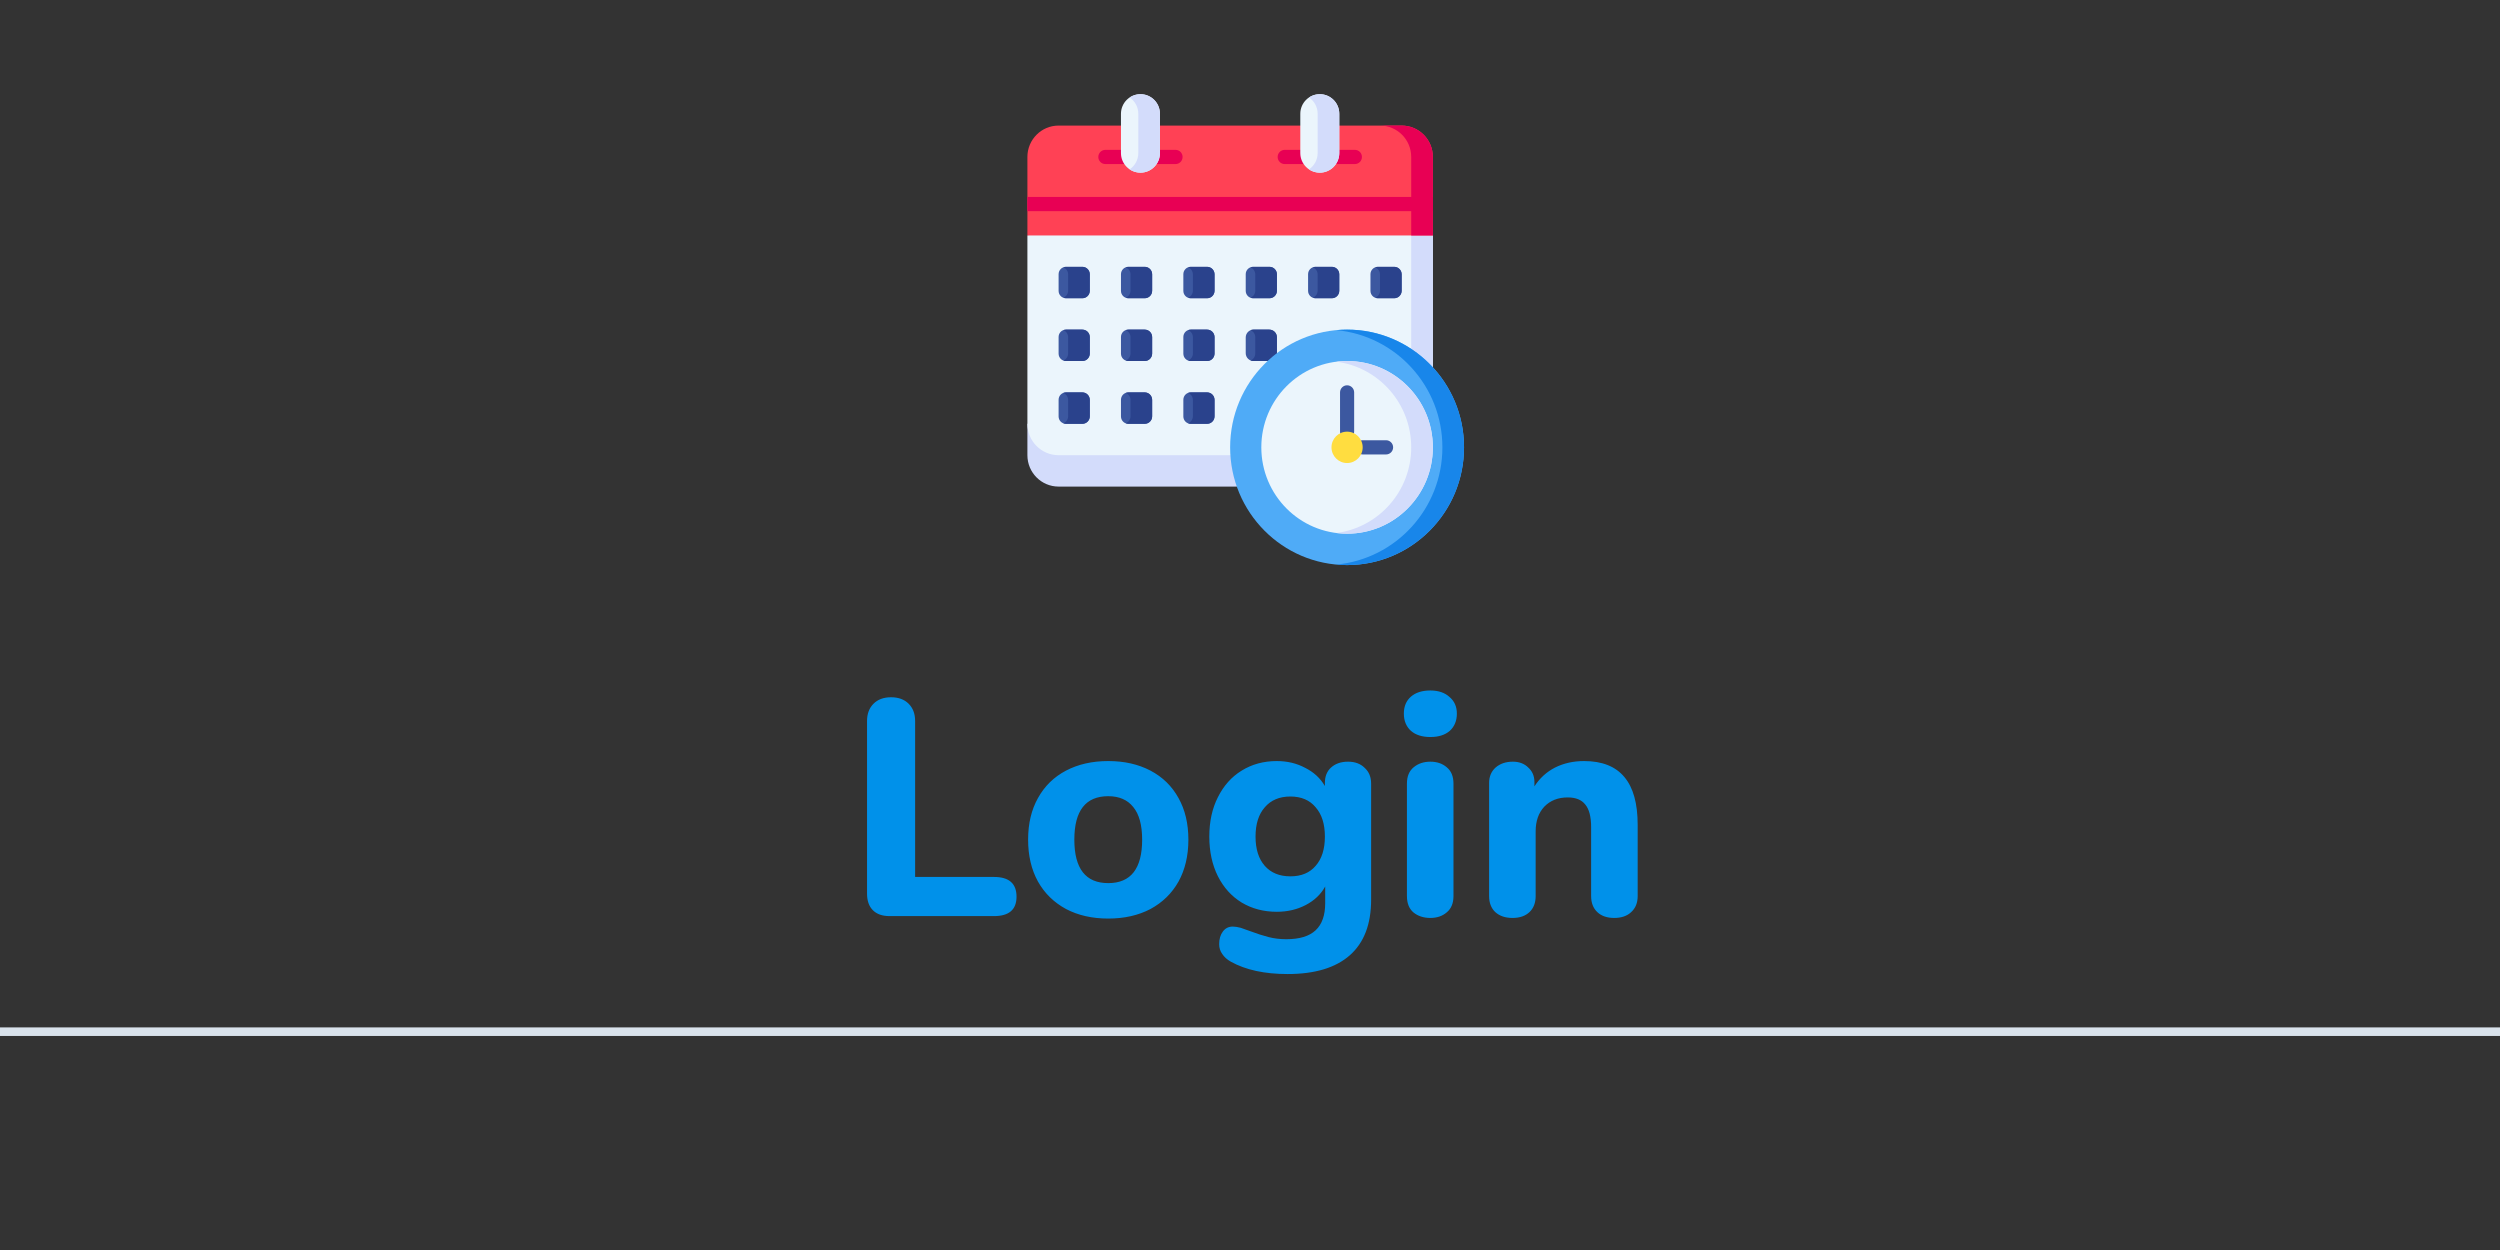 <svg width="292" height="146" viewBox="0 0 292 146" fill="none" xmlns="http://www.w3.org/2000/svg">
<rect x="0" y="0" width="292" height="146" fill="#333333" stroke="none"/>
<g clip-path="url(#clip0)">
<line y1="120.5" x2="292.001" y2="120.5" stroke="#D9E2EB"/>
<path d="M144.457 56.833H123.643C121.631 56.833 120 55.192 120 53.167V49.5H147.956L144.457 56.833Z" fill="#D3DCFB"/>
<path d="M167.359 27.5V42.904V53.167H123.643C121.631 53.167 120 51.525 120 49.5V27.5L145.501 18.333L167.359 27.5Z" fill="#EBF5FC"/>
<path d="M126.433 34.833H124.498C124.026 34.833 123.644 34.449 123.644 33.974V32.026C123.644 31.551 124.026 31.167 124.498 31.167H126.433C126.904 31.167 127.287 31.551 127.287 32.026V33.974C127.287 34.449 126.904 34.833 126.433 34.833Z" fill="#3C58A0"/>
<path d="M133.718 34.833H131.782C131.311 34.833 130.929 34.448 130.929 33.974V32.026C130.929 31.551 131.311 31.167 131.782 31.167H133.718C134.189 31.167 134.571 31.551 134.571 32.026V33.974C134.571 34.448 134.189 34.833 133.718 34.833Z" fill="#3C58A0"/>
<path d="M141.004 34.833H139.068C138.597 34.833 138.215 34.448 138.215 33.974V32.026C138.215 31.551 138.597 31.167 139.068 31.167H141.004C141.475 31.167 141.857 31.551 141.857 32.026V33.974C141.857 34.448 141.475 34.833 141.004 34.833Z" fill="#3C58A0"/>
<path d="M148.289 34.833H146.354C145.883 34.833 145.5 34.448 145.5 33.974V32.026C145.5 31.551 145.883 31.167 146.354 31.167H148.289C148.761 31.167 149.143 31.551 149.143 32.026V33.974C149.143 34.448 148.761 34.833 148.289 34.833Z" fill="#3C58A0"/>
<path d="M155.573 34.833H153.638C153.166 34.833 152.784 34.448 152.784 33.974V32.026C152.784 31.551 153.166 31.167 153.638 31.167H155.573C156.045 31.167 156.427 31.551 156.427 32.026V33.974C156.427 34.448 156.045 34.833 155.573 34.833Z" fill="#3C58A0"/>
<path d="M162.859 34.833H160.924C160.452 34.833 160.07 34.448 160.07 33.974V32.026C160.07 31.551 160.452 31.167 160.924 31.167H162.859C163.33 31.167 163.713 31.551 163.713 32.026V33.974C163.713 34.448 163.33 34.833 162.859 34.833Z" fill="#3C58A0"/>
<path d="M126.433 42.167H124.498C124.026 42.167 123.644 41.782 123.644 41.307V39.359C123.644 38.885 124.026 38.5 124.498 38.5H126.433C126.904 38.5 127.287 38.885 127.287 39.359V41.307C127.287 41.782 126.904 42.167 126.433 42.167Z" fill="#3C58A0"/>
<path d="M133.718 42.167H131.782C131.311 42.167 130.929 41.782 130.929 41.307V39.359C130.929 38.885 131.311 38.5 131.782 38.5H133.718C134.189 38.5 134.571 38.885 134.571 39.359V41.307C134.571 41.782 134.189 42.167 133.718 42.167Z" fill="#3C58A0"/>
<path d="M141.004 42.167H139.068C138.597 42.167 138.215 41.782 138.215 41.307V39.359C138.215 38.885 138.597 38.5 139.068 38.5H141.004C141.475 38.5 141.857 38.885 141.857 39.359V41.307C141.857 41.782 141.475 42.167 141.004 42.167Z" fill="#3C58A0"/>
<path d="M149.143 42.167V39.417C149.143 38.91 148.736 38.5 148.233 38.5H146.411C145.908 38.5 145.5 38.91 145.5 39.417V41.25C145.5 41.756 145.908 42.167 146.411 42.167H149.143Z" fill="#3C58A0"/>
<path d="M126.433 49.5H124.498C124.026 49.5 123.644 49.115 123.644 48.641V46.693C123.644 46.218 124.026 45.833 124.498 45.833H126.433C126.904 45.833 127.287 46.218 127.287 46.693V48.641C127.287 49.115 126.904 49.5 126.433 49.5Z" fill="#3C58A0"/>
<path d="M133.718 49.5H131.782C131.311 49.5 130.929 49.115 130.929 48.641V46.693C130.929 46.218 131.311 45.833 131.782 45.833H133.718C134.189 45.833 134.571 46.218 134.571 46.693V48.641C134.571 49.115 134.189 49.5 133.718 49.5Z" fill="#3C58A0"/>
<path d="M141.004 49.5H139.068C138.597 49.5 138.215 49.115 138.215 48.641V46.693C138.215 46.218 138.597 45.833 139.068 45.833H141.004C141.475 45.833 141.857 46.218 141.857 46.693V48.641C141.857 49.115 141.475 49.5 141.004 49.5Z" fill="#3C58A0"/>
<path d="M162.834 31.167H160.95C160.836 31.167 160.727 31.189 160.627 31.229C160.953 31.358 161.184 31.678 161.184 32.052V33.948C161.184 34.322 160.953 34.641 160.627 34.771C160.727 34.811 160.836 34.833 160.95 34.833H162.834C163.319 34.833 163.713 34.437 163.713 33.948V32.052C163.713 31.563 163.319 31.167 162.834 31.167V31.167Z" fill="#2A428C"/>
<path d="M155.548 31.167H153.665C153.551 31.167 153.442 31.189 153.342 31.229C153.668 31.358 153.899 31.678 153.899 32.052V33.948C153.899 34.322 153.668 34.641 153.342 34.771C153.442 34.811 153.551 34.833 153.665 34.833H155.548C156.034 34.833 156.428 34.437 156.428 33.948V32.052C156.428 31.563 156.034 31.167 155.548 31.167V31.167Z" fill="#2A428C"/>
<path d="M148.264 31.167H146.38C146.266 31.167 146.158 31.189 146.058 31.229C146.384 31.358 146.615 31.678 146.615 32.052V33.948C146.615 34.322 146.384 34.641 146.058 34.771C146.158 34.811 146.266 34.833 146.38 34.833H148.264C148.75 34.833 149.144 34.437 149.144 33.948V32.052C149.143 31.563 148.75 31.167 148.264 31.167V31.167Z" fill="#2A428C"/>
<path d="M140.978 31.167H139.095C138.981 31.167 138.872 31.189 138.772 31.229C139.098 31.358 139.329 31.678 139.329 32.052V33.948C139.329 34.322 139.098 34.641 138.772 34.771C138.872 34.811 138.981 34.833 139.095 34.833H140.978C141.464 34.833 141.858 34.437 141.858 33.948V32.052C141.858 31.563 141.464 31.167 140.978 31.167V31.167Z" fill="#2A428C"/>
<path d="M133.693 31.167H131.809C131.695 31.167 131.587 31.189 131.487 31.229C131.813 31.358 132.044 31.678 132.044 32.052V33.948C132.044 34.322 131.812 34.641 131.487 34.771C131.587 34.811 131.695 34.833 131.809 34.833H133.693C134.178 34.833 134.572 34.437 134.572 33.948V32.052C134.572 31.563 134.178 31.167 133.693 31.167V31.167Z" fill="#2A428C"/>
<path d="M126.408 31.167H124.524C124.41 31.167 124.301 31.189 124.201 31.229C124.527 31.358 124.758 31.678 124.758 32.052V33.948C124.758 34.322 124.527 34.641 124.201 34.771C124.301 34.811 124.41 34.833 124.524 34.833H126.408C126.893 34.833 127.287 34.437 127.287 33.948V32.052C127.287 31.563 126.893 31.167 126.408 31.167V31.167Z" fill="#2A428C"/>
<path d="M126.408 38.5H124.524C124.41 38.5 124.301 38.523 124.201 38.562C124.527 38.692 124.758 39.011 124.758 39.385V41.281C124.758 41.656 124.527 41.975 124.201 42.104C124.301 42.144 124.41 42.167 124.524 42.167H126.408C126.893 42.167 127.287 41.77 127.287 41.281V39.385C127.287 38.896 126.893 38.5 126.408 38.5V38.5Z" fill="#2A428C"/>
<path d="M126.408 45.833H124.524C124.41 45.833 124.301 45.856 124.201 45.896C124.527 46.025 124.758 46.344 124.758 46.719V48.615C124.758 48.989 124.527 49.308 124.201 49.438C124.301 49.478 124.41 49.5 124.524 49.5H126.408C126.893 49.5 127.287 49.104 127.287 48.615V46.719C127.287 46.23 126.893 45.833 126.408 45.833V45.833Z" fill="#2A428C"/>
<path d="M133.693 38.5H131.809C131.695 38.5 131.587 38.523 131.487 38.562C131.813 38.692 132.044 39.011 132.044 39.385V41.281C132.044 41.656 131.812 41.975 131.487 42.104C131.587 42.144 131.695 42.167 131.809 42.167H133.693C134.178 42.167 134.572 41.77 134.572 41.281V39.385C134.572 38.896 134.178 38.5 133.693 38.5V38.5Z" fill="#2A428C"/>
<path d="M133.693 45.833H131.809C131.695 45.833 131.587 45.856 131.487 45.896C131.813 46.025 132.044 46.344 132.044 46.719V48.615C132.044 48.989 131.812 49.308 131.487 49.438C131.587 49.478 131.695 49.5 131.809 49.5H133.693C134.178 49.5 134.572 49.104 134.572 48.615V46.719C134.572 46.23 134.178 45.833 133.693 45.833V45.833Z" fill="#2A428C"/>
<path d="M140.978 38.5H139.095C138.981 38.5 138.872 38.523 138.772 38.562C139.098 38.692 139.329 39.011 139.329 39.385V41.281C139.329 41.656 139.098 41.975 138.772 42.104C138.872 42.144 138.981 42.167 139.095 42.167H140.978C141.464 42.167 141.858 41.77 141.858 41.281V39.385C141.858 38.896 141.464 38.5 140.978 38.5V38.5Z" fill="#2A428C"/>
<path d="M149.144 42.166V39.385C149.144 38.896 148.75 38.5 148.264 38.5H146.38C146.266 38.5 146.158 38.523 146.058 38.562C146.384 38.692 146.615 39.011 146.615 39.385V41.281C146.615 41.656 146.384 41.975 146.058 42.104C146.158 42.144 146.266 42.167 146.38 42.167H149.144V42.166Z" fill="#2A428C"/>
<path d="M140.978 45.833H139.095C138.981 45.833 138.872 45.856 138.772 45.896C139.098 46.025 139.329 46.344 139.329 46.719V48.615C139.329 48.989 139.098 49.308 138.772 49.438C138.872 49.478 138.981 49.5 139.095 49.5H140.978C141.464 49.5 141.858 49.104 141.858 48.615V46.719C141.858 46.23 141.464 45.833 140.978 45.833V45.833Z" fill="#2A428C"/>
<path d="M164.828 26.439V42.904V53.167H167.358V42.904V27.5L164.828 26.439Z" fill="#D3DCFB"/>
<path d="M167.359 27.5V18.333C167.359 16.308 165.728 14.667 163.716 14.667H123.643C121.631 14.667 120 16.308 120 18.333V27.5H167.359Z" fill="#FF4155"/>
<path d="M131.478 19.163H129.107C128.652 19.163 128.282 18.792 128.282 18.333C128.282 17.875 128.652 17.503 129.107 17.503H131.478C131.933 17.503 132.303 17.875 132.303 18.333C132.303 18.792 131.933 19.163 131.478 19.163V19.163Z" fill="#E80054"/>
<path d="M137.303 19.163H134.932C134.477 19.163 134.108 18.792 134.108 18.334C134.108 17.875 134.477 17.503 134.932 17.503H137.303C137.759 17.503 138.128 17.875 138.128 18.334C138.128 18.792 137.759 19.163 137.303 19.163V19.163Z" fill="#E80054"/>
<path d="M152.424 19.163H150.053C149.598 19.163 149.229 18.792 149.229 18.334C149.229 17.875 149.598 17.503 150.053 17.503H152.424C152.88 17.503 153.249 17.875 153.249 18.334C153.249 18.792 152.88 19.163 152.424 19.163Z" fill="#E80054"/>
<path d="M158.249 19.163H155.878C155.423 19.163 155.054 18.792 155.054 18.334C155.054 17.875 155.423 17.503 155.878 17.503H158.249C158.705 17.503 159.074 17.875 159.074 18.334C159.074 18.792 158.705 19.163 158.249 19.163Z" fill="#E80054"/>
<path d="M135.482 17.875C135.482 19.141 134.462 20.167 133.205 20.167C131.948 20.167 130.928 19.141 130.928 17.875V13.292C130.928 12.026 131.947 11 133.205 11C134.462 11 135.481 12.026 135.481 13.292V17.875H135.482Z" fill="#EBF5FC"/>
<path d="M156.429 17.875C156.429 19.141 155.409 20.167 154.152 20.167C152.895 20.167 151.875 19.141 151.875 17.875V13.292C151.875 12.026 152.895 11 154.152 11C155.409 11 156.429 12.026 156.429 13.292V17.875H156.429Z" fill="#EBF5FC"/>
<path d="M154.152 11C153.684 11 153.25 11.142 152.889 11.385C153.5 11.796 153.902 12.496 153.902 13.292V17.875C153.902 18.67 153.5 19.37 152.889 19.781C153.25 20.024 153.684 20.167 154.152 20.167C155.409 20.167 156.428 19.141 156.428 17.875V13.292C156.429 12.026 155.409 11 154.152 11V11Z" fill="#D3DCFB"/>
<path d="M133.205 11C132.737 11 132.303 11.142 131.942 11.385C132.553 11.796 132.955 12.496 132.955 13.292V17.875C132.955 18.67 132.553 19.37 131.942 19.781C132.303 20.024 132.737 20.167 133.205 20.167C134.462 20.167 135.481 19.141 135.481 17.875V13.292C135.482 12.026 134.462 11 133.205 11V11Z" fill="#D3DCFB"/>
<path d="M163.716 14.667H161.187C163.198 14.667 164.829 16.308 164.829 18.333V27.5H167.359V18.333C167.359 16.308 165.728 14.667 163.716 14.667V14.667Z" fill="#E80054"/>
<path d="M120 23.003H167.359V24.663H120V23.003Z" fill="#E80054"/>
<path d="M157.34 66C164.884 66 171 59.844 171 52.25C171 44.656 164.884 38.5 157.34 38.5C149.796 38.5 143.68 44.656 143.68 52.25C143.68 59.844 149.796 66 157.34 66Z" fill="#4FABF7"/>
<path d="M157.339 62.334C162.872 62.334 167.357 57.819 167.357 52.25C167.357 46.681 162.872 42.167 157.339 42.167C151.807 42.167 147.322 46.681 147.322 52.25C147.322 57.819 151.807 62.334 157.339 62.334Z" fill="#EBF5FC"/>
<path d="M157.34 51.247C156.885 51.247 156.516 50.875 156.516 50.417V45.833C156.516 45.375 156.885 45.003 157.34 45.003C157.796 45.003 158.165 45.375 158.165 45.833V50.417C158.165 50.875 157.796 51.247 157.34 51.247Z" fill="#3C58A0"/>
<path d="M161.893 53.08H159.16C158.705 53.08 158.336 52.708 158.336 52.25C158.336 51.792 158.705 51.42 159.16 51.42H161.893C162.348 51.42 162.717 51.792 162.717 52.25C162.717 52.708 162.348 53.08 161.893 53.08Z" fill="#3C58A0"/>
<path d="M157.339 38.5C156.913 38.5 156.491 38.521 156.075 38.559C163.026 39.201 168.471 45.085 168.471 52.25C168.471 59.415 163.026 65.299 156.075 65.941C156.491 65.979 156.913 66 157.339 66C164.883 66 170.999 59.844 170.999 52.25C170.999 44.656 164.883 38.5 157.339 38.5Z" fill="#1886EA"/>
<path d="M157.34 42.167C156.912 42.167 156.49 42.194 156.076 42.246C161.012 42.872 164.83 47.112 164.83 52.25C164.83 57.388 161.012 61.629 156.076 62.254C156.49 62.306 156.912 62.334 157.34 62.334C162.872 62.334 167.357 57.819 167.357 52.25C167.357 46.681 162.872 42.167 157.34 42.167V42.167Z" fill="#D3DCFB"/>
<path d="M157.339 54.083C158.345 54.083 159.161 53.263 159.161 52.25C159.161 51.237 158.345 50.417 157.339 50.417C156.333 50.417 155.518 51.237 155.518 52.25C155.518 53.263 156.333 54.083 157.339 54.083Z" fill="#FFDD40"/>
<path d="M103.898 107C103.058 107 102.41 106.772 101.954 106.316C101.498 105.86 101.27 105.212 101.27 104.372V84.212C101.27 83.372 101.522 82.7 102.026 82.196C102.53 81.692 103.214 81.44 104.078 81.44C104.942 81.44 105.626 81.692 106.13 82.196C106.634 82.7 106.886 83.372 106.886 84.212V102.428H116.102C117.854 102.428 118.73 103.196 118.73 104.732C118.73 106.244 117.854 107 116.102 107H103.898ZM129.443 107.288C127.571 107.288 125.927 106.916 124.511 106.172C123.095 105.404 122.003 104.336 121.235 102.968C120.467 101.576 120.083 99.944 120.083 98.072C120.083 96.2 120.467 94.58 121.235 93.212C122.003 91.82 123.095 90.752 124.511 90.008C125.927 89.264 127.571 88.892 129.443 88.892C131.315 88.892 132.959 89.264 134.375 90.008C135.791 90.752 136.883 91.82 137.651 93.212C138.419 94.58 138.803 96.2 138.803 98.072C138.803 99.944 138.419 101.576 137.651 102.968C136.883 104.336 135.791 105.404 134.375 106.172C132.959 106.916 131.315 107.288 129.443 107.288ZM129.443 103.148C132.083 103.148 133.403 101.456 133.403 98.072C133.403 96.368 133.055 95.096 132.359 94.256C131.687 93.416 130.715 92.996 129.443 92.996C126.803 92.996 125.483 94.688 125.483 98.072C125.483 101.456 126.803 103.148 129.443 103.148ZM157.447 88.964C158.263 88.964 158.911 89.204 159.391 89.684C159.895 90.14 160.147 90.752 160.147 91.52V105.092C160.147 107.948 159.319 110.108 157.663 111.572C156.007 113.036 153.583 113.768 150.391 113.768C147.703 113.768 145.495 113.288 143.767 112.328C143.335 112.088 142.999 111.788 142.759 111.428C142.519 111.092 142.399 110.708 142.399 110.276C142.399 109.676 142.543 109.184 142.831 108.8C143.119 108.416 143.503 108.224 143.983 108.224C144.247 108.224 144.559 108.272 144.919 108.368C145.279 108.488 145.651 108.62 146.035 108.764C146.803 109.052 147.511 109.28 148.159 109.448C148.807 109.616 149.503 109.7 150.247 109.7C151.783 109.7 152.923 109.352 153.667 108.656C154.411 107.96 154.783 106.904 154.783 105.488V103.544C154.279 104.456 153.523 105.176 152.515 105.704C151.507 106.232 150.379 106.496 149.131 106.496C147.595 106.496 146.227 106.136 145.027 105.416C143.851 104.696 142.927 103.676 142.255 102.356C141.583 101.012 141.247 99.464 141.247 97.712C141.247 95.96 141.583 94.424 142.255 93.104C142.927 91.76 143.851 90.728 145.027 90.008C146.227 89.264 147.595 88.892 149.131 88.892C150.355 88.892 151.459 89.156 152.443 89.684C153.451 90.188 154.219 90.896 154.747 91.808V91.448C154.747 90.68 154.987 90.08 155.467 89.648C155.971 89.192 156.631 88.964 157.447 88.964ZM150.715 102.356C151.987 102.356 152.971 101.948 153.667 101.132C154.387 100.316 154.747 99.176 154.747 97.712C154.747 96.248 154.387 95.108 153.667 94.292C152.971 93.452 151.987 93.032 150.715 93.032C149.443 93.032 148.447 93.452 147.727 94.292C147.007 95.108 146.647 96.248 146.647 97.712C146.647 99.176 147.007 100.316 147.727 101.132C148.447 101.948 149.443 102.356 150.715 102.356ZM167.066 107.216C166.274 107.216 165.614 107 165.086 106.568C164.582 106.136 164.33 105.5 164.33 104.66V91.52C164.33 90.68 164.594 90.044 165.122 89.612C165.65 89.18 166.298 88.964 167.066 88.964C167.834 88.964 168.47 89.18 168.974 89.612C169.502 90.044 169.766 90.68 169.766 91.52V104.66C169.766 105.5 169.502 106.136 168.974 106.568C168.47 107 167.834 107.216 167.066 107.216ZM167.066 86.084C166.106 86.084 165.35 85.844 164.798 85.364C164.246 84.86 163.97 84.188 163.97 83.348C163.97 82.508 164.246 81.848 164.798 81.368C165.35 80.888 166.106 80.648 167.066 80.648C168.002 80.648 168.746 80.9 169.298 81.404C169.874 81.884 170.162 82.532 170.162 83.348C170.162 84.188 169.886 84.86 169.334 85.364C168.782 85.844 168.026 86.084 167.066 86.084ZM185.016 88.892C187.128 88.892 188.7 89.516 189.732 90.764C190.764 91.988 191.28 93.848 191.28 96.344V104.66C191.28 105.452 191.028 106.076 190.524 106.532C190.044 106.988 189.384 107.216 188.544 107.216C187.704 107.216 187.044 106.988 186.564 106.532C186.084 106.076 185.844 105.452 185.844 104.66V96.596C185.844 95.396 185.616 94.52 185.16 93.968C184.728 93.416 184.044 93.14 183.108 93.14C181.98 93.14 181.068 93.5 180.372 94.22C179.7 94.94 179.364 95.9 179.364 97.1V104.66C179.364 105.452 179.124 106.076 178.644 106.532C178.164 106.988 177.504 107.216 176.664 107.216C175.824 107.216 175.152 106.988 174.648 106.532C174.168 106.076 173.928 105.452 173.928 104.66V91.448C173.928 90.704 174.18 90.104 174.684 89.648C175.212 89.192 175.884 88.964 176.7 88.964C177.444 88.964 178.044 89.192 178.5 89.648C178.98 90.08 179.22 90.644 179.22 91.34V91.844C179.844 90.884 180.648 90.152 181.632 89.648C182.64 89.144 183.768 88.892 185.016 88.892Z" fill="#0091EA"/>
</g>
<defs>
<clipPath id="clip0">
<rect width="292" height="146" fill="white"/>
</clipPath>
</defs>
</svg>
